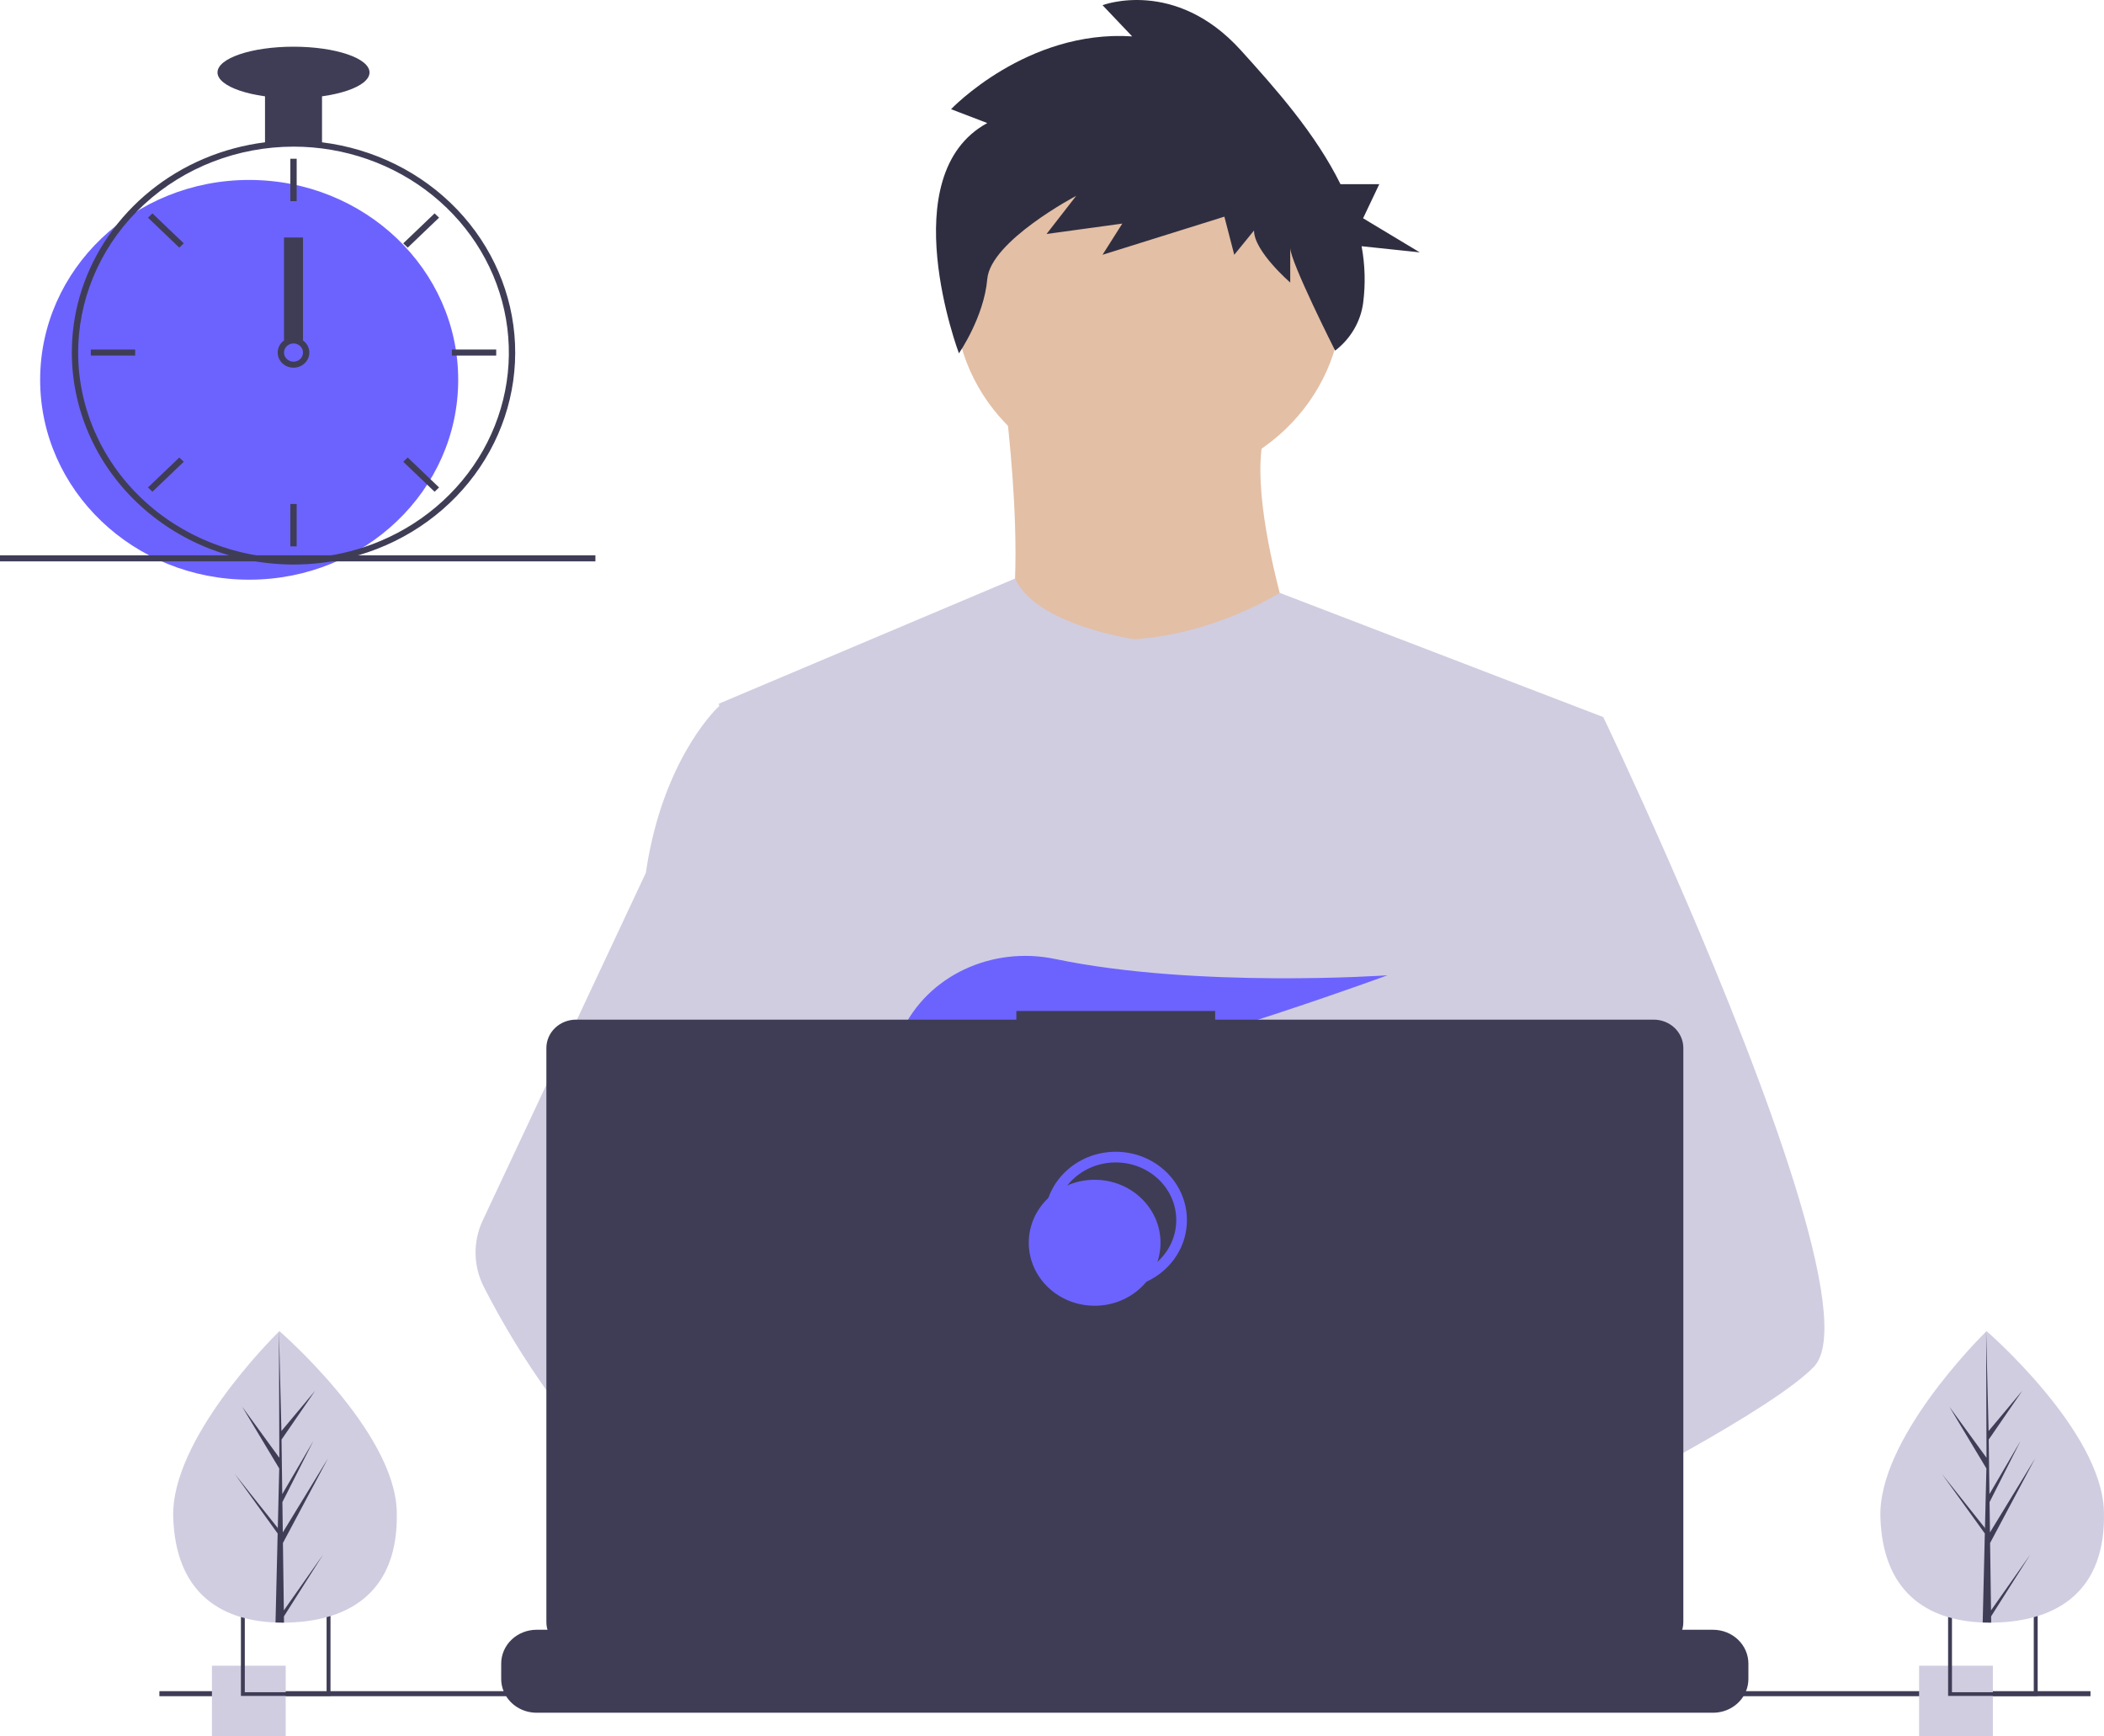 <svg width="395" height="326" viewBox="0 0 395 326" fill="none" xmlns="http://www.w3.org/2000/svg">
<path d="M215.606 90.787C235.693 90.787 251.977 75.215 251.977 56.005C251.977 36.795 235.693 21.223 215.606 21.223C195.519 21.223 179.235 36.795 179.235 56.005C179.235 75.215 195.519 90.787 215.606 90.787Z" fill="#E3BFA5"/>
<path d="M188.46 73.396C188.46 73.396 195.312 122.797 184.77 128.342C174.228 133.887 247.497 134.391 247.497 134.391C247.497 134.391 231.156 91.544 238.536 78.437L188.46 73.396Z" fill="#E3BFA5"/>
<path d="M300.998 134.641L294.905 161.176L282.02 217.316L281.635 220.391L277.188 255.984L274.23 279.629L272.247 295.512C260.189 301.439 251.449 305.53 251.449 305.53C251.449 305.53 250.697 301.926 249.486 297.314C241.023 299.741 225.364 303.766 212.094 304.57C216.926 309.721 219.147 314.56 216.135 318.131C207.044 328.896 169.514 306.344 156.387 297.934C156.082 299.948 155.966 301.983 156.041 304.017L145.996 296.629L146.99 279.629L148.667 250.866L150.774 214.795C150.109 213.251 149.552 211.666 149.107 210.051C146.03 199.589 142.296 178.696 139.432 161.176C137.128 147.076 135.397 135.162 135.031 132.626C134.981 132.295 134.956 132.125 134.956 132.125L190.564 108.627C194.516 117.391 212.969 120.026 212.969 120.026C228.257 119.018 240.242 111.308 240.242 111.308L300.998 134.641Z" fill="#D0CDE1"/>
<path d="M255.668 295.451C255.668 295.451 253.314 296.222 249.486 297.314C241.023 299.741 225.364 303.766 212.094 304.57C200.669 305.27 191.014 303.586 189.248 296.458C188.492 293.393 189.565 290.872 191.904 288.8C198.888 282.609 217.129 280.391 231.596 279.629C235.681 279.416 239.46 279.317 242.606 279.279C247.947 279.213 251.449 279.317 251.449 279.317L251.533 279.629L255.668 295.451Z" fill="#E3BFA5"/>
<path d="M185.349 23.104L178.549 20.501C178.549 20.501 192.768 5.53 212.551 6.832L206.987 0.974C206.987 0.974 220.588 -4.233 232.952 9.435C239.452 16.621 246.972 25.067 251.66 34.581H258.943L255.904 40.982L266.542 47.382L255.623 46.233C256.273 49.738 256.373 53.316 255.919 56.849C255.451 60.383 253.565 63.605 250.659 65.835C250.659 65.835 242.226 49.14 242.226 46.537V53.046C242.226 53.046 235.425 47.188 235.425 43.282L231.716 47.839L229.861 40.679L206.987 47.839L210.696 41.98L196.477 43.933L202.041 36.773C202.041 36.773 185.967 45.235 185.349 52.395C184.731 59.555 180.026 66.339 180.026 66.339C180.026 66.339 167.421 32.868 185.349 23.104Z" fill="#2F2E41"/>
<path d="M340.531 256.632C336.827 260.473 327.647 266.257 316.519 272.52C312.379 274.847 307.972 277.245 303.476 279.629C292.748 285.319 281.516 290.957 272.247 295.512C260.189 301.439 251.449 305.53 251.449 305.53C251.449 305.53 250.697 301.926 249.486 297.314C247.863 291.142 245.42 283.162 242.873 279.629C242.784 279.506 242.695 279.393 242.606 279.279C241.864 278.347 241.117 277.803 240.38 277.803L277.188 255.984L293.094 246.552L281.635 220.391L267.261 187.574L275.937 161.176L284.657 134.641H300.998C300.998 134.641 306.409 145.937 313.328 161.687C314.362 164.043 315.43 166.498 316.519 169.033C330.753 202.143 348.499 248.378 340.531 256.632Z" fill="#D0CDE1"/>
<path d="M216.135 318.131C207.044 328.896 169.514 306.344 156.387 297.934C153.529 296.103 151.827 294.945 151.827 294.945L163.836 279.629L167.639 274.781C167.639 274.781 171.042 276.507 176.072 279.317C176.255 279.421 176.438 279.525 176.626 279.629C180.964 282.065 186.409 285.248 191.904 288.8C199.487 293.705 207.153 299.301 212.094 304.57C216.926 309.721 219.147 314.56 216.135 318.131Z" fill="#E3BFA5"/>
<path d="M176.072 279.317C174.73 279.312 173.39 279.416 172.066 279.629C160.695 281.497 157.342 291.34 156.387 297.934C156.082 299.948 155.966 301.983 156.041 304.017L145.996 296.629L142.336 293.937C133.527 291 125.678 285.783 118.872 279.629C112.968 274.196 107.672 268.19 103.07 261.707C98.486 255.318 94.399 248.615 90.843 241.652C89.851 239.709 89.317 237.581 89.281 235.419C89.244 233.257 89.705 231.114 90.63 229.141L103.07 202.63L121.251 163.882C121.385 162.96 121.531 162.058 121.691 161.176C125.297 141.405 134.956 132.626 134.956 132.626H142.336L147.272 161.176L153.405 196.647L149.107 210.051L139.175 241.009L148.667 250.866L176.072 279.317Z" fill="#D0CDE1"/>
<path d="M184.424 196.675L190.733 203.713C193.077 203.286 195.524 202.784 198.045 202.22L196.233 196.675L200.664 201.618C227.371 195.336 260.474 183.123 260.474 183.123C260.474 183.123 224.736 185.629 198.051 180.054C186.245 177.587 174.098 183.184 169.253 193.772C166.437 199.926 166.879 205.258 176.867 205.258C180.241 205.202 183.607 204.9 186.933 204.352L184.424 196.675Z" fill="#6C63FF"/>
<path d="M328.241 312.36V315.231C328.242 316.019 328.09 316.801 327.791 317.535C327.658 317.862 327.497 318.179 327.311 318.481C326.721 319.427 325.885 320.211 324.883 320.755C323.882 321.299 322.75 321.584 321.598 321.584H100.735C99.583 321.584 98.451 321.299 97.45 320.755C96.448 320.211 95.612 319.427 95.022 318.481C94.836 318.179 94.675 317.862 94.543 317.535C94.244 316.801 94.091 316.019 94.093 315.231V312.36C94.092 311.526 94.264 310.7 94.598 309.929C94.931 309.158 95.421 308.458 96.038 307.868C96.654 307.278 97.387 306.81 98.193 306.491C98.999 306.172 99.863 306.008 100.735 306.008H113.466V304.669C113.466 304.635 113.473 304.6 113.487 304.568C113.501 304.536 113.521 304.507 113.547 304.482C113.573 304.457 113.603 304.438 113.637 304.425C113.671 304.411 113.707 304.405 113.743 304.405H120.385C120.422 304.405 120.458 304.411 120.492 304.425C120.525 304.438 120.556 304.457 120.581 304.482C120.607 304.507 120.628 304.536 120.642 304.568C120.655 304.6 120.663 304.635 120.662 304.669V306.008H124.812V304.669C124.812 304.635 124.819 304.6 124.833 304.568C124.847 304.536 124.867 304.507 124.893 304.482C124.919 304.457 124.949 304.438 124.983 304.425C125.017 304.411 125.053 304.405 125.089 304.405H131.732C131.768 304.405 131.804 304.411 131.838 304.425C131.871 304.438 131.902 304.457 131.928 304.482C131.953 304.507 131.974 304.536 131.988 304.568C132.001 304.6 132.009 304.635 132.009 304.669V306.008H136.163V304.669C136.163 304.635 136.17 304.6 136.184 304.568C136.198 304.536 136.218 304.507 136.244 304.482C136.27 304.457 136.3 304.438 136.334 304.425C136.368 304.411 136.404 304.405 136.44 304.405H143.083C143.119 304.405 143.155 304.411 143.189 304.425C143.222 304.438 143.253 304.457 143.279 304.482C143.304 304.507 143.325 304.536 143.339 304.568C143.353 304.6 143.36 304.635 143.36 304.669V306.008H147.509V304.669C147.509 304.635 147.516 304.6 147.53 304.568C147.544 304.536 147.565 304.507 147.59 304.482C147.616 304.457 147.647 304.438 147.68 304.425C147.714 304.411 147.75 304.405 147.786 304.405H154.429C154.465 304.405 154.501 304.411 154.535 304.425C154.568 304.438 154.599 304.457 154.625 304.482C154.65 304.507 154.671 304.536 154.685 304.568C154.699 304.6 154.706 304.635 154.706 304.669V306.008H158.855V304.669C158.855 304.635 158.862 304.6 158.876 304.568C158.89 304.536 158.911 304.507 158.936 304.482C158.962 304.457 158.993 304.438 159.026 304.425C159.06 304.411 159.096 304.405 159.132 304.405H165.775C165.811 304.405 165.847 304.411 165.881 304.425C165.914 304.438 165.945 304.457 165.971 304.482C165.996 304.507 166.017 304.536 166.031 304.568C166.045 304.6 166.052 304.635 166.052 304.669V306.008H170.206V304.669C170.206 304.635 170.213 304.6 170.227 304.568C170.241 304.536 170.262 304.507 170.287 304.482C170.313 304.457 170.344 304.438 170.377 304.425C170.411 304.411 170.447 304.405 170.483 304.405H177.126C177.162 304.405 177.198 304.411 177.232 304.425C177.266 304.438 177.296 304.457 177.322 304.482C177.348 304.507 177.368 304.536 177.382 304.568C177.396 304.6 177.403 304.635 177.403 304.669V306.008H181.552V304.669C181.552 304.635 181.56 304.6 181.573 304.568C181.587 304.536 181.608 304.507 181.633 304.482C181.659 304.457 181.69 304.438 181.723 304.425C181.757 304.411 181.793 304.405 181.829 304.405H233.861C233.898 304.405 233.934 304.411 233.967 304.425C234.001 304.438 234.032 304.457 234.057 304.482C234.083 304.507 234.103 304.536 234.117 304.568C234.131 304.6 234.138 304.635 234.138 304.669V306.008H238.293V304.669C238.293 304.635 238.3 304.6 238.314 304.568C238.328 304.536 238.348 304.507 238.374 304.482C238.4 304.457 238.43 304.438 238.464 304.425C238.497 304.411 238.533 304.405 238.57 304.405H245.212C245.286 304.405 245.356 304.433 245.407 304.483C245.459 304.532 245.489 304.599 245.489 304.669V306.008H249.639V304.669C249.639 304.635 249.646 304.6 249.66 304.568C249.674 304.536 249.694 304.507 249.72 304.482C249.746 304.457 249.776 304.438 249.81 304.425C249.844 304.411 249.88 304.405 249.916 304.405H256.558C256.595 304.405 256.631 304.411 256.664 304.425C256.698 304.438 256.729 304.457 256.754 304.482C256.78 304.507 256.801 304.536 256.814 304.568C256.828 304.6 256.835 304.635 256.835 304.669V306.008H260.985V304.669C260.985 304.635 260.992 304.6 261.006 304.568C261.02 304.536 261.04 304.507 261.066 304.482C261.092 304.457 261.122 304.438 261.156 304.425C261.19 304.411 261.226 304.405 261.262 304.405H267.905C267.941 304.405 267.977 304.411 268.011 304.425C268.044 304.438 268.075 304.457 268.101 304.482C268.126 304.507 268.147 304.536 268.161 304.568C268.174 304.6 268.182 304.635 268.182 304.669V306.008H272.336V304.669C272.336 304.635 272.343 304.6 272.357 304.568C272.371 304.536 272.391 304.507 272.417 304.482C272.443 304.457 272.473 304.438 272.507 304.425C272.541 304.411 272.577 304.405 272.613 304.405H279.256C279.328 304.405 279.398 304.434 279.449 304.483C279.5 304.533 279.528 304.6 279.528 304.669V306.008H283.682V304.669C283.682 304.635 283.689 304.6 283.703 304.568C283.717 304.536 283.737 304.507 283.763 304.482C283.789 304.457 283.82 304.438 283.853 304.425C283.887 304.411 283.923 304.405 283.959 304.405H290.602C290.638 304.405 290.674 304.411 290.708 304.425C290.741 304.438 290.772 304.457 290.798 304.482C290.823 304.507 290.844 304.536 290.858 304.568C290.872 304.6 290.879 304.635 290.879 304.669V306.008H295.028V304.669C295.028 304.635 295.035 304.6 295.049 304.568C295.063 304.536 295.084 304.507 295.109 304.482C295.135 304.457 295.166 304.438 295.199 304.425C295.233 304.411 295.269 304.405 295.305 304.405H301.948C301.984 304.405 302.02 304.411 302.054 304.425C302.087 304.438 302.118 304.457 302.144 304.482C302.169 304.507 302.19 304.536 302.204 304.568C302.218 304.6 302.225 304.635 302.225 304.669V306.008H321.598C322.471 306.008 323.334 306.172 324.14 306.491C324.946 306.81 325.679 307.278 326.296 307.868C326.912 308.458 327.402 309.158 327.735 309.929C328.069 310.7 328.241 311.526 328.241 312.36Z" fill="#3F3D56"/>
<path d="M392.464 317.535H29.923V318.481H392.464V317.535Z" fill="#3F3D56"/>
<path d="M310.457 191.449H228.134V189.826H190.806V191.449H108.144C106.668 191.449 105.251 192.01 104.207 193.008C103.163 194.007 102.576 195.361 102.576 196.774V304.575C102.576 305.988 103.163 307.342 104.207 308.341C105.251 309.339 106.668 309.901 108.144 309.901H310.457C311.934 309.901 313.35 309.339 314.394 308.341C315.439 307.342 316.025 305.988 316.025 304.575V196.774C316.025 196.075 315.881 195.382 315.602 194.736C315.322 194.09 314.912 193.503 314.394 193.008C313.877 192.514 313.263 192.122 312.588 191.854C311.912 191.586 311.188 191.449 310.457 191.449Z" fill="#3F3D56"/>
<path d="M209.463 240.91C216.292 240.91 221.828 235.615 221.828 229.085C221.828 222.554 216.292 217.26 209.463 217.26C202.634 217.26 197.098 222.554 197.098 229.085C197.098 235.615 202.634 240.91 209.463 240.91Z" stroke="#6C63FF" stroke-width="2" stroke-miterlimit="10"/>
<path d="M205.506 245.167C212.335 245.167 217.871 239.872 217.871 233.342C217.871 226.811 212.335 221.517 205.506 221.517C198.677 221.517 193.141 226.811 193.141 233.342C193.141 239.872 198.677 245.167 205.506 245.167Z" fill="#6C63FF"/>
<path d="M53.637 312.756H39.788V326H53.637V312.756Z" fill="#D0CDE1"/>
<path d="M45.231 302.35V318.432H62.047V302.35H45.231ZM61.315 317.732H45.958V303.05H61.315V317.732Z" fill="#3F3D56"/>
<path d="M374.137 312.756H360.289V326H374.137V312.756Z" fill="#D0CDE1"/>
<path d="M365.731 302.35V318.432H382.547V302.35H365.731ZM381.815 317.732H366.458V303.05H381.815V317.732Z" fill="#3F3D56"/>
<path d="M46.779 108.843C68.452 108.843 86.021 92.041 86.021 71.315C86.021 50.589 68.452 33.787 46.779 33.787C25.107 33.787 7.538 50.589 7.538 71.315C7.538 92.041 25.107 108.843 46.779 108.843Z" fill="#6C63FF"/>
<path d="M60.454 26.72C56.901 26.287 53.305 26.287 49.752 26.72C41.836 27.713 34.385 30.858 28.282 35.781C22.179 40.703 17.68 47.196 15.32 54.49C14.247 57.814 13.639 61.26 13.513 64.736C13.495 65.22 13.483 65.709 13.483 66.198C13.494 76.751 17.883 86.868 25.686 94.33C33.489 101.792 44.068 105.989 55.103 106C55.989 106 56.875 105.971 57.749 105.92C59.801 105.797 61.84 105.527 63.849 105.113C73.445 103.139 82.004 97.986 88.012 90.564C94.021 83.141 97.094 73.927 96.688 64.548C96.281 55.17 92.422 46.23 85.793 39.308C79.163 32.386 70.188 27.927 60.454 26.72H60.454ZM68.13 102.804H68.124C64.772 103.898 61.283 104.562 57.749 104.777C56.875 104.834 55.989 104.863 55.103 104.863C44.384 104.85 34.108 100.772 26.529 93.524C18.949 86.276 14.685 76.448 14.672 66.198C14.672 65.709 14.684 65.22 14.702 64.736C15.111 54.746 19.544 45.295 27.075 38.361C34.605 31.426 44.649 27.546 55.103 27.533C64.682 27.533 73.949 30.786 81.254 36.711C88.559 42.636 93.427 50.849 94.991 59.886C96.555 68.923 94.714 78.198 89.794 86.058C84.875 93.918 77.198 99.853 68.13 102.804H68.13Z" fill="#3F3D56"/>
<path d="M55.698 29.807H54.509V37.767H55.698V29.807Z" fill="#3F3D56"/>
<path d="M28.616 40.064L27.776 40.868L33.661 46.497L34.502 45.693L28.616 40.064Z" fill="#3F3D56"/>
<path d="M17.051 65.629V66.766H25.375V65.629H17.051Z" fill="#3F3D56"/>
<path d="M27.776 91.528L28.616 92.332L34.502 86.703L33.661 85.899L27.776 91.528Z" fill="#3F3D56"/>
<path d="M75.704 45.693L76.545 46.497L82.431 40.868L81.59 40.064L75.704 45.693Z" fill="#3F3D56"/>
<path d="M84.832 65.629V66.766H93.156V65.629H84.832Z" fill="#3F3D56"/>
<path d="M76.545 85.899L75.704 86.703L81.59 92.332L82.431 91.528L76.545 85.899Z" fill="#3F3D56"/>
<path d="M55.698 94.628H54.509V102.588H55.698V94.628Z" fill="#3F3D56"/>
<path d="M56.887 63.923C56.372 63.554 55.746 63.355 55.103 63.355C54.46 63.355 53.834 63.554 53.319 63.923C52.967 64.179 52.677 64.505 52.469 64.879C52.206 65.359 52.092 65.902 52.141 66.443C52.19 66.984 52.4 67.5 52.746 67.93C53.092 68.361 53.559 68.688 54.093 68.872C54.627 69.056 55.205 69.091 55.759 68.971C56.312 68.851 56.819 68.582 57.218 68.196C57.617 67.81 57.892 67.323 58.01 66.792C58.129 66.261 58.086 65.709 57.887 65.201C57.688 64.692 57.341 64.249 56.887 63.923H56.887ZM55.103 67.903C54.63 67.902 54.178 67.722 53.843 67.402C53.509 67.083 53.321 66.65 53.319 66.198C53.322 65.853 53.431 65.516 53.635 65.231C53.809 64.99 54.045 64.796 54.321 64.667C54.596 64.539 54.902 64.481 55.208 64.498C55.514 64.516 55.81 64.609 56.068 64.768C56.325 64.927 56.536 65.147 56.678 65.406C56.821 65.666 56.891 65.957 56.882 66.25C56.873 66.543 56.785 66.829 56.627 67.08C56.468 67.331 56.245 67.538 55.978 67.683C55.711 67.827 55.41 67.903 55.103 67.903V67.903Z" fill="#3F3D56"/>
<path d="M60.454 16.729H49.752V26.964H60.454V16.729Z" fill="#3F3D56"/>
<path d="M55.103 18.435C62.984 18.435 69.373 16.271 69.373 13.602C69.373 10.933 62.984 8.769 55.103 8.769C47.222 8.769 40.834 10.933 40.834 13.602C40.834 16.271 47.222 18.435 55.103 18.435Z" fill="#3F3D56"/>
<path d="M56.887 44.591H53.319V63.923H56.887V44.591Z" fill="#3F3D56"/>
<path d="M111.779 104.267H0V105.405H111.779V104.267Z" fill="#3F3D56"/>
<path d="M74.483 283.682C74.945 298.794 65.712 304.332 54.124 304.656C53.855 304.663 53.587 304.668 53.32 304.67C52.783 304.674 52.251 304.665 51.724 304.644C41.244 304.228 32.949 298.908 32.52 284.854C32.075 270.309 50.953 251.411 52.369 250.014L52.372 250.012C52.425 249.959 52.453 249.932 52.453 249.932C52.453 249.932 74.022 268.571 74.483 283.682Z" fill="#D0CDE1"/>
<path d="M53.29 302.366L60.651 291.897L53.305 303.492L53.32 304.67C52.783 304.674 52.251 304.665 51.724 304.644L52.089 289.502L52.079 289.386L52.092 289.363L52.127 287.932L44.066 276.74L52.118 286.861L52.146 287.164L52.422 275.724L45.46 264.12L52.442 273.714L52.369 250.014L52.369 249.935L52.372 250.012L52.834 268.692L59.179 261.104L52.855 270.301L52.993 280.534L58.832 270.547L53.015 282.038L53.092 287.728L61.583 273.816L53.117 289.713L53.29 302.366Z" fill="#3F3D56"/>
<path d="M394.983 283.682C395.445 298.794 386.212 304.332 374.624 304.656C374.355 304.663 374.087 304.668 373.82 304.67C373.283 304.674 372.751 304.665 372.224 304.644C361.744 304.228 353.449 298.908 353.02 284.854C352.575 270.309 371.453 251.411 372.869 250.014L372.872 250.012C372.925 249.959 372.953 249.932 372.953 249.932C372.953 249.932 394.522 268.571 394.983 283.682Z" fill="#D0CDE1"/>
<path d="M373.79 302.366L381.151 291.897L373.805 303.492L373.82 304.67C373.283 304.674 372.751 304.665 372.224 304.644L372.589 289.502L372.579 289.386L372.592 289.363L372.627 287.932L364.566 276.74L372.618 286.861L372.646 287.164L372.922 275.724L365.96 264.12L372.942 273.714L372.869 250.014L372.869 249.935L372.872 250.012L373.334 268.692L379.679 261.104L373.355 270.301L373.493 280.534L379.332 270.547L373.515 282.038L373.592 287.728L382.083 273.816L373.617 289.713L373.79 302.366Z" fill="#3F3D56"/>
</svg>
